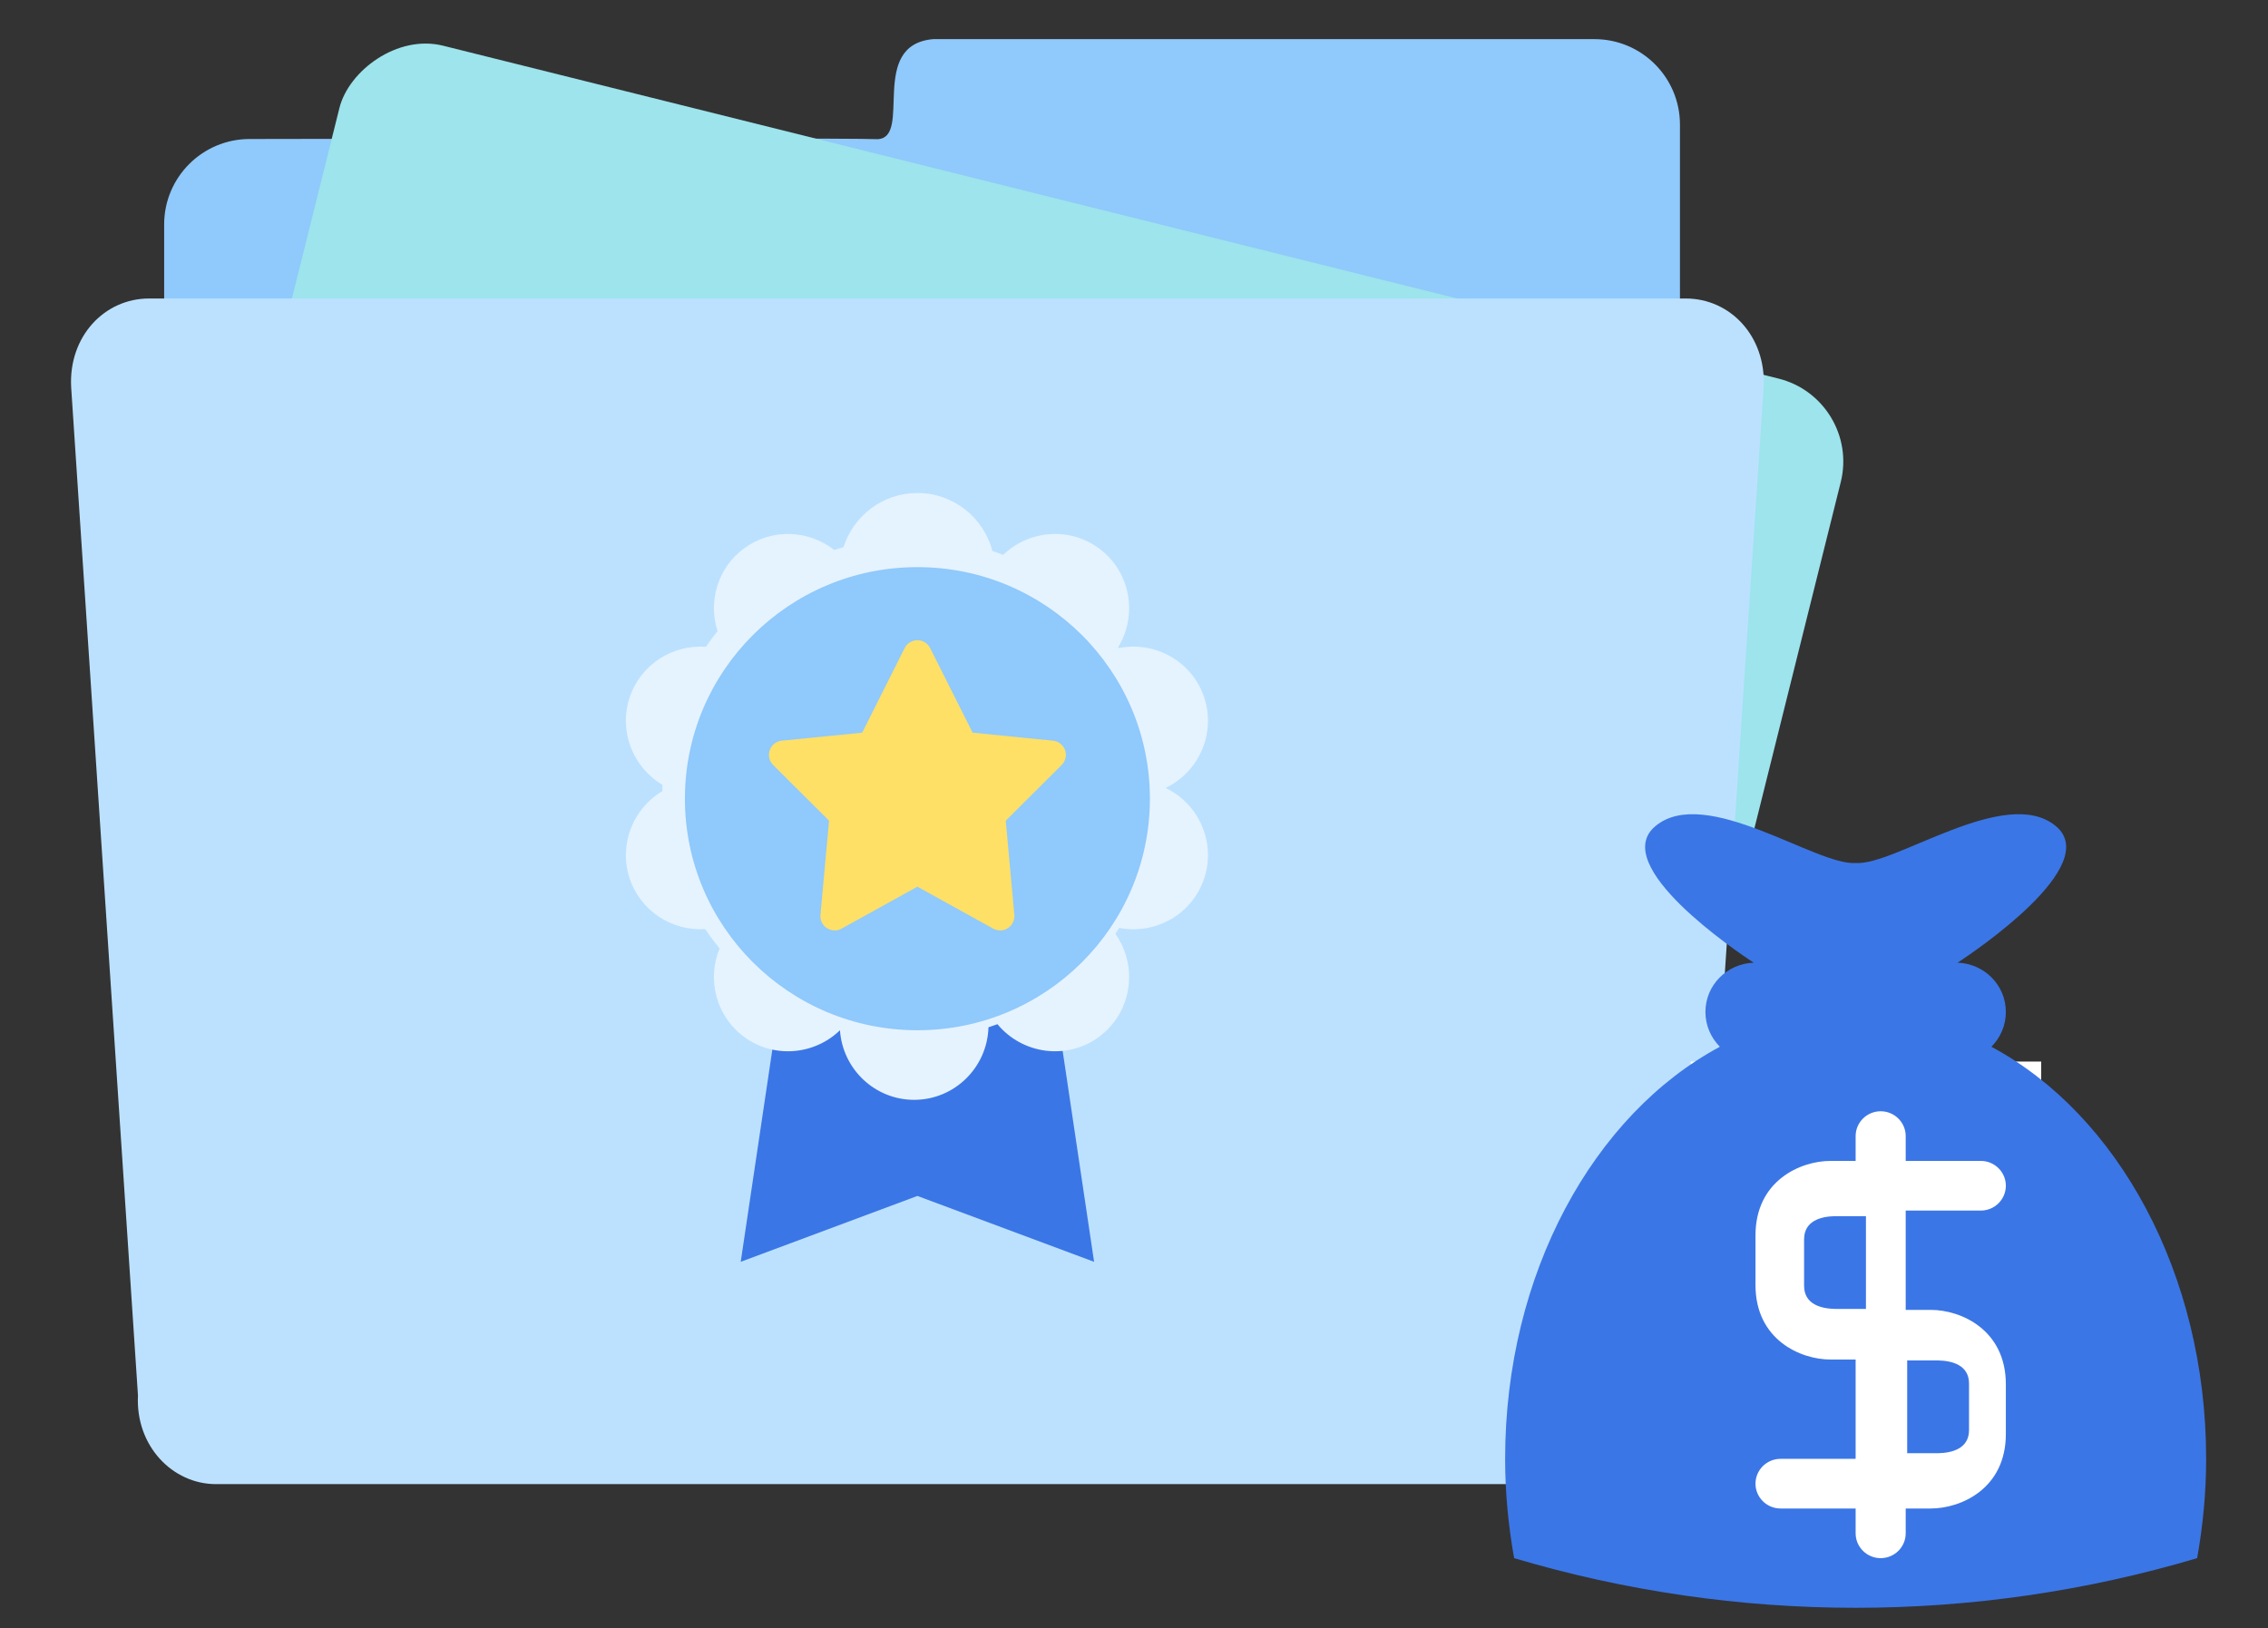 <?xml version="1.0" encoding="UTF-8"?>
<svg width="220px" height="158px" viewBox="0 0 220 158" version="1.1" xmlns="http://www.w3.org/2000/svg" xmlns:xlink="http://www.w3.org/1999/xlink">
    <rect x="0" y="0" width="220" height="158" fill="#333333" stroke="none"/>
    <!-- Generator: sketchtool 46.2 (44496) - http://www.bohemiancoding.com/sketch -->
    <title>71169099-7076-41D5-AD7A-08A76953F095</title>
    <desc>Created with sketchtool.</desc>
    <defs></defs>
    <g id="首页" stroke="none" stroke-width="1" fill="none" fill-rule="evenodd">
        <g id="Home-" transform="translate(-124, -2189)">
            <g id="Group-3" transform="translate(124, 2189)">
                <g id="Group" transform="translate(6, 2)">
                    <path d="M18.217,1.797 C39.598,1.797 60.979,1.797 82.36,1.797 C88.707,2.342 84.342,11.363 87.765,11.504 C89.854,11.416 110.16,11.41 148.681,11.487 L148.681,11.487 C153.255,11.496 156.959,15.207 156.959,19.781 L156.959,95.959 L156.959,95.959 C156.959,100.54 153.245,104.253 148.664,104.253 L18.217,104.253 L18.217,104.253 C13.636,104.253 9.923,100.54 9.923,95.959 L9.923,10.092 L9.923,10.092 C9.923,5.511 13.636,1.797 18.217,1.797 Z" id="Rectangle-29-Copy" fill="#90C9FB" transform="translate(83.441, 53.025) scale(-1, 1) translate(-83.441, -53.025) "></path>
                    <rect id="Rectangle-29-Copy-2" fill="#9DE4EC" transform="translate(89.153, 69.092) scale(-1, 1) rotate(-14) translate(-89.153, -69.092) " x="14.109" y="17.036" width="150.088" height="104.112" rx="8.294"></rect>
                    <path d="M8.463,26.962 L157.517,26.962 C161.864,26.962 165.337,30.663 165.077,35.563 L158.597,133.399 C158.844,138.299 155.235,142 151.036,142 L14.943,142 C10.745,142 7.135,138.299 7.383,133.399 L0.902,35.563 C0.642,30.663 4.116,26.962 8.463,26.962 Z" id="Rectangle-29" fill="#BCE1FE"></path>
                    <polygon id="Path" fill="#3B76E6" points="70.135 91.671 95.844 91.671 100.129 120.43 82.99 114.039 65.851 120.43"></polygon>
                    <path d="M63.601,59.239 C63.207,59.731 62.831,60.239 62.475,60.761 C59.222,60.52 56.11,62.496 55.063,65.717 C54.004,68.979 55.409,72.454 58.255,74.148 C58.253,74.266 58.252,74.385 58.252,74.503 C58.252,74.588 58.253,74.672 58.254,74.756 C55.409,76.451 54.004,79.925 55.063,83.187 C56.103,86.385 59.18,88.356 62.408,88.147 C62.844,88.793 63.31,89.418 63.805,90.018 C62.55,93.044 63.464,96.634 66.214,98.631 C69.087,100.719 72.994,100.363 75.478,97.962 C75.739,101.734 78.861,104.713 82.674,104.713 C86.583,104.713 89.766,101.582 89.883,97.675 C90.176,97.58 90.466,97.48 90.754,97.374 C93.178,100.294 97.47,100.879 100.564,98.631 C103.76,96.308 104.476,91.834 102.186,88.595 C102.318,88.409 102.447,88.221 102.573,88.031 C106.115,88.712 109.686,86.683 110.822,83.187 C111.95,79.715 110.286,76.002 107.065,74.452 C110.286,72.901 111.95,69.188 110.822,65.717 C109.68,62.2 106.074,60.168 102.512,60.885 C102.494,60.858 102.476,60.831 102.458,60.805 C104.412,57.608 103.627,53.407 100.564,51.181 C97.693,49.096 93.791,49.449 91.306,51.844 C90.964,51.708 90.617,51.58 90.267,51.46 C89.412,48.222 86.478,45.835 82.99,45.835 C79.636,45.835 76.795,48.041 75.821,51.088 C75.519,51.174 75.219,51.267 74.921,51.364 C72.437,49.411 68.88,49.244 66.214,51.181 C63.631,53.058 62.667,56.34 63.601,59.239 Z" id="Combined-Shape" fill="#E5F3FF"></path>
                    <ellipse id="Oval-5" fill="#90C9FB" cx="82.99" cy="75.494" rx="22.552" ry="22.468"></ellipse>
                    <path d="M82.99,84.032 L75.632,88.104 L75.632,88.104 C74.964,88.474 74.123,88.232 73.753,87.564 C73.619,87.322 73.561,87.045 73.586,86.769 L74.42,77.628 L68.994,72.222 L68.994,72.222 C68.453,71.683 68.452,70.808 68.991,70.267 C69.217,70.04 69.514,69.899 69.833,69.867 L77.634,69.09 L81.754,60.88 L81.754,60.88 C82.097,60.197 82.927,59.922 83.61,60.264 C83.876,60.398 84.092,60.614 84.225,60.88 L88.346,69.09 L96.147,69.867 L96.147,69.867 C96.906,69.943 97.461,70.62 97.385,71.38 C97.353,71.699 97.212,71.996 96.985,72.222 L91.559,77.628 L92.393,86.769 L92.393,86.769 C92.463,87.529 91.903,88.202 91.142,88.271 C90.866,88.296 90.589,88.238 90.347,88.104 L82.99,84.032 Z" id="Star" fill="#FEE067"></path>
                </g>
                <g id="美元钱包" transform="translate(146, 79)">
                    <rect id="Rectangle-2" fill="#FFFFFF" x="18" y="24" width="34" height="50"></rect>
                    <path d="M39,62 L42,62 C43.348,61.974 45,61.561 45,59.75 L45,55.25 C45,53.439 43.348,53.026 42,53 L39,53 L39,62 Z" id="Shape" fill="#3B76E6" fill-rule="nonzero"></path>
                    <path d="M29,41.25 L29,45.75 C29,47.561 30.652,47.974 32,48 L35,48 L35,39 L32,39 C30.652,39.027 29,39.44 29,41.25 Z" id="Shape" fill="#3B76E6" fill-rule="nonzero"></path>
                    <path d="M47.167,22.564 C48.036,21.694 48.571,20.503 48.571,19.186 C48.571,16.589 46.489,14.5 43.89,14.406 C45.517,13.338 57.972,4.963 53.429,1.161 C48.571,-2.904 37.794,5.033 34,4.732 C30.205,5.033 19.429,-2.904 14.571,1.161 C10.027,4.963 22.481,13.338 24.108,14.406 C21.513,14.5 19.429,16.589 19.429,19.186 C19.429,20.503 19.967,21.694 20.83,22.564 C8.595,29.128 0,44.556 0,62.547 C0,65.864 0.318,69.078 0.873,72.183 C22.483,78.606 45.517,78.606 67.127,72.183 C67.682,69.078 68,65.864 68,62.547 C68,44.556 59.405,29.128 47.167,22.564 Z M41.286,48.094 C44.217,48.094 48.571,50.018 48.571,55.32 L48.571,60.138 C48.571,65.441 44.217,67.365 41.286,67.365 L38.857,67.365 L38.857,69.774 C38.857,71.101 37.766,72.183 36.429,72.183 C35.091,72.183 34,71.101 34,69.774 L34,67.365 L26.714,67.365 C25.377,67.365 24.286,66.283 24.286,64.956 C24.286,63.63 25.377,62.547 26.714,62.547 L34,62.547 L34,52.912 L31.571,52.912 C28.64,52.912 24.286,50.987 24.286,45.685 L24.286,40.867 C24.286,35.564 28.64,33.64 31.571,33.64 L34,33.64 L34,31.231 C34,29.904 35.091,28.822 36.429,28.822 C37.766,28.822 38.857,29.904 38.857,31.231 L38.857,33.64 L46.143,33.64 C47.481,33.64 48.571,34.722 48.571,36.049 C48.571,37.376 47.48,38.458 46.143,38.458 L38.857,38.458 L38.857,48.094 L41.286,48.094 Z" id="Shape" fill="#3B76E6" fill-rule="nonzero"></path>
                </g>
            </g>
        </g>
    </g>
</svg>